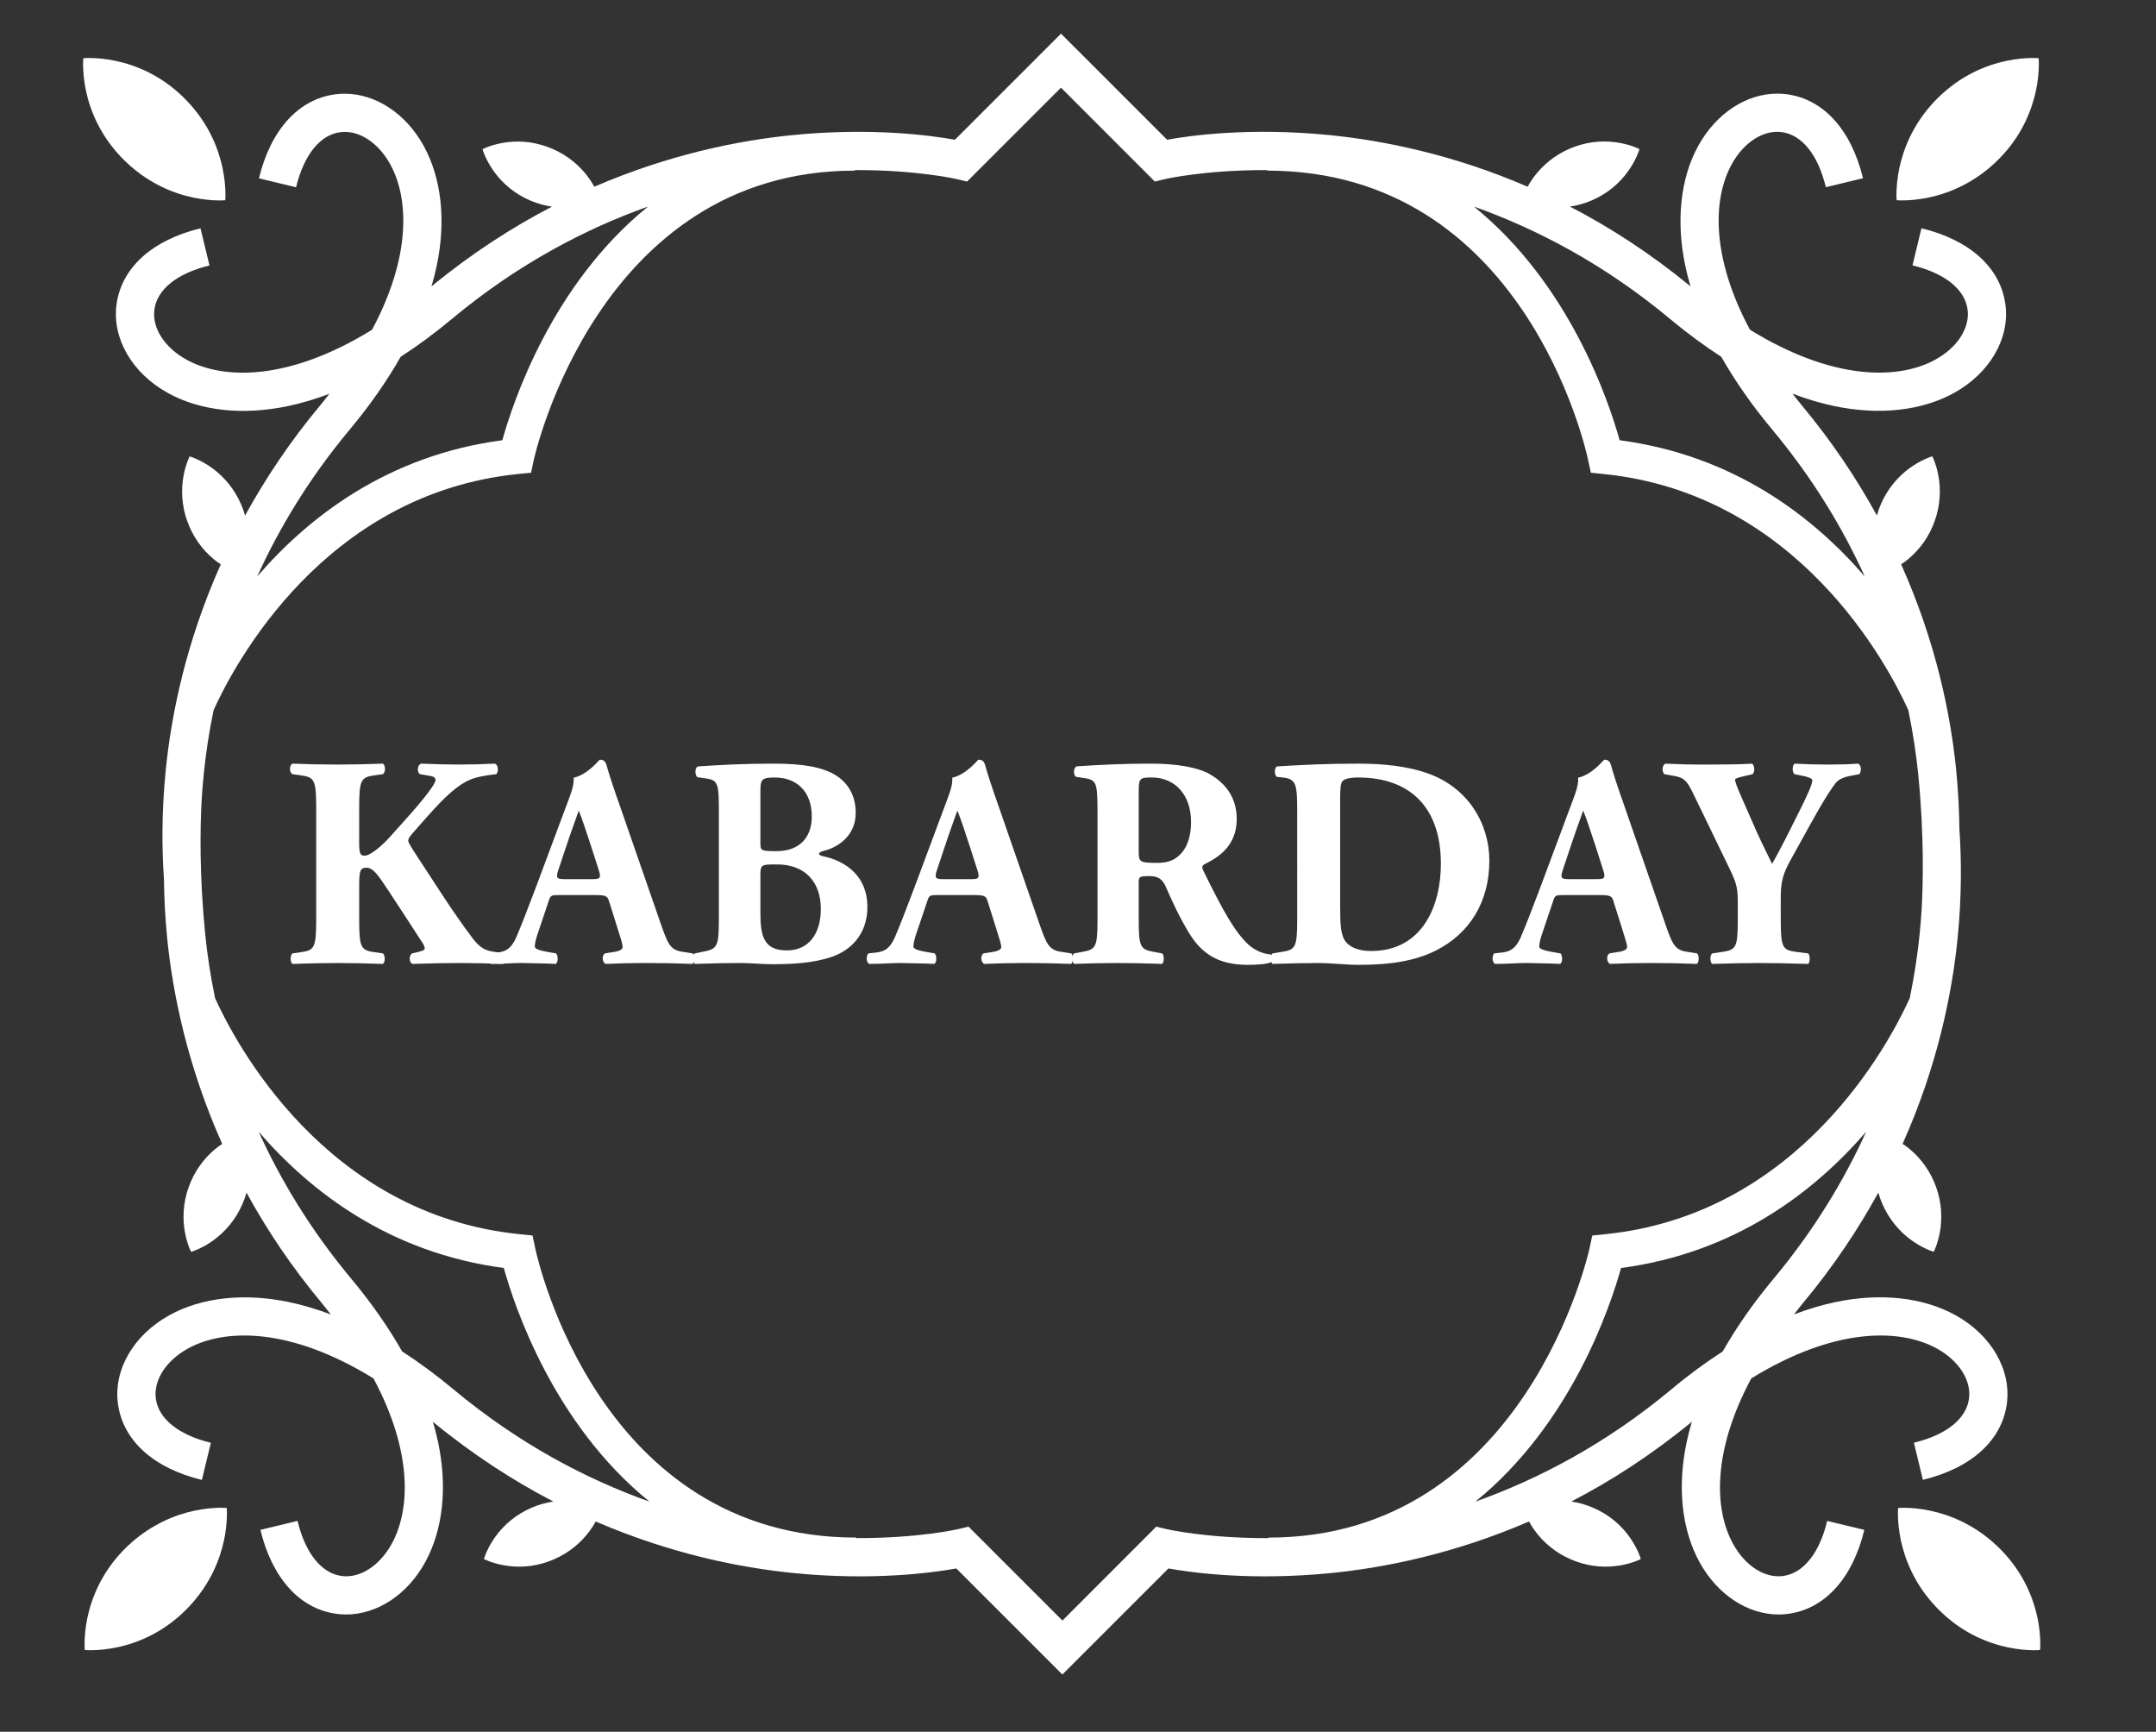 <?xml version="1.0" encoding="utf-8"?>
<!-- Generator: Adobe Illustrator 16.0.0, SVG Export Plug-In . SVG Version: 6.00 Build 0)  -->
<!DOCTYPE svg PUBLIC "-//W3C//DTD SVG 1.1//EN" "http://www.w3.org/Graphics/SVG/1.1/DTD/svg11.dtd">
<svg version="1.1" id="Layer_1" xmlns="http://www.w3.org/2000/svg" xmlns:xlink="http://www.w3.org/1999/xlink" x="0px" y="0px"
	 width="99.212px" height="79.676px" viewBox="0 0 99.212 79.676" enable-background="new 0 0 99.212 79.676" xml:space="preserve">
<rect x="0" y="0" width="99.212" height="79.676" fill="#333333" stroke="none"/>
<path fill-rule="evenodd" clip-rule="evenodd" fill="#FFFFFF" d="M16.529,38.856c0,0.458,0.083,0.512,0.25,0.512
	c0.29,0,0.872-0.539,1.107-0.802c0.733-0.816,1.536-1.675,1.979-2.326c0.124-0.18,0.179-0.304,0.179-0.359
	c0-0.057-0.055-0.153-0.235-0.18l-0.483-0.083c-0.153-0.097-0.125-0.429,0.055-0.484c0.706,0.028,1.218,0.042,1.715,0.042
	c0.512,0,1.121-0.014,1.674-0.042c0.166,0.055,0.18,0.374,0.069,0.484c-0.484,0.055-0.899,0.125-1.19,0.249
	c-0.554,0.222-1.148,0.747-2.048,1.771l-0.636,0.721c-0.139,0.152-0.18,0.262-0.18,0.317c0,0.069,0.083,0.235,0.498,0.859
	c0.691,1.038,1.507,2.366,2.448,3.612c0.374,0.498,0.638,0.594,1.023,0.648l0.444,0.07c0.083,0.125,0.083,0.415-0.041,0.484
	c-0.692-0.027-1.356-0.042-1.994-0.042c-0.705,0-1.396,0.015-2.172,0.042c-0.179-0.055-0.179-0.401-0.027-0.484l0.345-0.083
	c0.153-0.042,0.236-0.084,0.236-0.138c0-0.056-0.027-0.152-0.111-0.277c-0.083-0.125-0.664-1.023-0.802-1.231l-0.733-1.121
	c-0.499-0.762-0.734-1.093-1.038-1.093c-0.318,0-0.333,0.193-0.333,0.94v1.453c0,1.287,0.083,1.411,0.706,1.494l0.387,0.056
	c0.111,0.098,0.111,0.4,0,0.484c-0.734-0.027-1.425-0.042-2.09-0.042c-0.621,0-1.341,0.015-2.074,0.042
	c-0.111-0.084-0.111-0.401,0-0.484l0.387-0.056c0.623-0.083,0.706-0.207,0.706-1.494v-5.147c0-1.287-0.083-1.412-0.706-1.495
	l-0.387-0.055c-0.153-0.083-0.153-0.402,0-0.484c0.691,0.028,1.383,0.042,2.074,0.042c0.665,0,1.356-0.014,2.09-0.042
	c0.125,0.083,0.125,0.401,0,0.484l-0.387,0.055c-0.623,0.083-0.706,0.208-0.706,1.495V38.856z"/>
<path fill-rule="evenodd" clip-rule="evenodd" fill="#FFFFFF" d="M27.282,40.448c0.318,0,0.388-0.041,0.277-0.4l-0.361-1.121
	c-0.193-0.596-0.442-1.343-0.566-1.633c-0.111,0.318-0.387,1.066-0.595,1.702l-0.346,1.038c-0.125,0.374-0.056,0.415,0.291,0.415
	H27.282L27.282,40.448z M25.705,41.18c-0.333,0-0.374,0.015-0.457,0.277l-0.54,1.605c-0.083,0.277-0.097,0.388-0.097,0.498
	c0,0.084,0.179,0.166,0.567,0.234l0.415,0.07c0.083,0.098,0.111,0.415-0.027,0.484c-0.485-0.027-0.982-0.027-1.564-0.042
	c-0.47,0-0.789,0.042-1.424,0.042c-0.153-0.084-0.139-0.375-0.042-0.484l0.373-0.041c0.333-0.042,0.609-0.152,0.844-0.692
	c0.235-0.554,0.498-1.218,0.872-2.214l1.26-3.376c0.318-0.873,0.553-1.356,0.512-1.758c0.665-0.152,1.176-0.83,1.204-0.83
	c0.179,0,0.262,0.069,0.317,0.276c0.111,0.401,0.277,0.914,0.624,1.896l1.881,5.425c0.291,0.83,0.415,1.147,0.927,1.231l0.526,0.083
	c0.083,0.068,0.111,0.4-0.014,0.484c-0.664-0.027-1.411-0.042-2.131-0.042c-0.692,0-1.231,0.015-1.868,0.042
	c-0.152-0.084-0.18-0.375-0.027-0.484l0.443-0.07c0.317-0.055,0.374-0.15,0.374-0.234c0-0.098-0.098-0.429-0.264-0.941l-0.374-1.189
	c-0.069-0.221-0.179-0.25-0.665-0.25H25.705z"/>
<path fill-rule="evenodd" clip-rule="evenodd" fill="#FFFFFF" d="M34.991,41.97c0,1.078,0.138,1.757,1.218,1.757
	c1.024,0,1.563-0.788,1.563-1.909c0-1.204-0.691-2.047-2.02-2.047c-0.761,0-0.761,0.012-0.761,0.566V41.97L34.991,41.97z
	 M34.991,38.773c0,0.36,0.014,0.388,0.732,0.388c1.191,0,1.633-0.762,1.633-1.591c0-1.204-0.747-1.799-1.701-1.799
	c-0.65,0-0.664,0.111-0.664,0.72V38.773L34.991,38.773z M33.081,37.432c0-1.397-0.028-1.536-0.609-1.619l-0.374-0.055
	c-0.124-0.07-0.152-0.485,0.056-0.499c1.051-0.069,2.061-0.125,3.445-0.125c1.328,0,2.213,0.152,2.822,0.511
	c0.595,0.36,0.956,0.942,0.956,1.758c0,1.162-0.983,1.619-1.413,1.729c-0.139,0.028-0.277,0.083-0.277,0.152
	c0,0.042,0.069,0.083,0.195,0.111c1.093,0.234,2.02,0.955,2.033,2.295c0.014,1.274-0.747,2.021-1.619,2.326
	c-0.871,0.305-1.909,0.346-2.753,0.346c-0.499,0-1.024-0.056-1.424-0.056c-0.679,0-1.356,0.015-2.146,0.042
	c-0.111-0.084-0.111-0.442,0-0.484l0.401-0.082c0.624-0.126,0.706-0.223,0.706-1.468V37.432z"/>
<path fill-rule="evenodd" clip-rule="evenodd" fill="#FFFFFF" d="M44.705,40.448c0.319,0,0.389-0.041,0.277-0.4l-0.36-1.121
	c-0.193-0.596-0.442-1.343-0.567-1.633c-0.112,0.318-0.388,1.066-0.594,1.702l-0.347,1.038c-0.124,0.374-0.055,0.415,0.291,0.415
	H44.705L44.705,40.448z M43.128,41.18c-0.333,0-0.374,0.015-0.457,0.277l-0.541,1.605c-0.083,0.277-0.097,0.388-0.097,0.498
	c0,0.084,0.18,0.166,0.567,0.234l0.415,0.07c0.083,0.098,0.111,0.415-0.027,0.484c-0.485-0.027-0.982-0.027-1.564-0.042
	c-0.47,0-0.79,0.042-1.425,0.042c-0.153-0.084-0.138-0.375-0.042-0.484l0.374-0.041c0.332-0.042,0.609-0.152,0.844-0.692
	c0.235-0.554,0.498-1.218,0.871-2.214l1.259-3.376c0.318-0.873,0.554-1.356,0.512-1.758c0.666-0.152,1.177-0.83,1.205-0.83
	c0.179,0,0.263,0.069,0.318,0.276c0.111,0.401,0.277,0.914,0.623,1.896l1.882,5.425c0.291,0.83,0.416,1.147,0.927,1.231l0.526,0.083
	c0.083,0.068,0.11,0.4-0.014,0.484c-0.664-0.027-1.411-0.042-2.131-0.042c-0.692,0-1.232,0.015-1.868,0.042
	c-0.152-0.084-0.18-0.375-0.028-0.484l0.444-0.07c0.317-0.055,0.374-0.15,0.374-0.234c0-0.098-0.098-0.429-0.265-0.941l-0.374-1.189
	c-0.068-0.221-0.179-0.25-0.664-0.25H43.128z"/>
<path fill-rule="evenodd" clip-rule="evenodd" fill="#FFFFFF" d="M52.4,39.175c0,0.484,0.041,0.525,0.857,0.525
	c0.498,0,0.788-0.125,1.052-0.388c0.235-0.235,0.499-0.678,0.499-1.494c0-1.246-0.734-2.048-1.813-2.048
	c-0.567,0-0.595,0.042-0.595,0.706V39.175L52.4,39.175z M50.503,37.417c0-1.383-0.027-1.536-0.609-1.619l-0.374-0.056
	c-0.138-0.069-0.138-0.415,0.028-0.484c1.036-0.069,2.116-0.125,3.431-0.125c1.178,0,2.186,0.18,2.713,0.499
	c0.803,0.471,1.218,1.163,1.218,2.048c0,1.232-0.831,1.758-1.468,2.076c-0.139,0.069-0.139,0.152-0.068,0.305
	c0.912,1.854,1.48,2.891,2.145,3.459c0.359,0.29,0.72,0.373,0.928,0.387c0.124,0.068,0.124,0.277,0.055,0.36
	c-0.222,0.097-0.664,0.124-1.094,0.124c-1.272,0-2.074-0.457-2.685-1.452c-0.442-0.734-0.761-1.411-1.078-2.145
	c-0.167-0.374-0.388-0.485-0.733-0.485c-0.484,0-0.512,0.028-0.512,0.305v1.701c0,1.274,0.083,1.371,0.705,1.481l0.373,0.069
	c0.098,0.068,0.098,0.401,0,0.482c-0.732-0.025-1.369-0.04-2.033-0.04c-0.691,0-1.301,0.015-2.021,0.04
	c-0.11-0.081-0.11-0.414,0-0.482l0.374-0.069c0.623-0.11,0.706-0.207,0.706-1.481V37.417z"/>
<path fill-rule="evenodd" clip-rule="evenodd" fill="#FFFFFF" d="M61.671,41.803c0,0.763,0.027,1.26,0.276,1.551
	c0.249,0.276,0.65,0.4,1.147,0.4c2.395,0,3.211-2.131,3.211-4.012c0-2.491-1.314-3.971-3.818-3.971c-0.373,0-0.637,0.069-0.72,0.18
	c-0.082,0.11-0.097,0.374-0.097,0.802V41.803L61.671,41.803z M59.693,37.417c0-1.315-0.028-1.577-0.664-1.646l-0.264-0.028
	c-0.139-0.069-0.139-0.471,0.028-0.484c1.163-0.069,2.241-0.125,3.708-0.125c1.135,0,2.27,0.111,3.224,0.456
	c1.813,0.65,2.81,2.283,2.81,4.013c0,1.854-0.885,3.348-2.477,4.137c-0.941,0.471-2.076,0.651-3.501,0.651
	c-0.651,0-1.343-0.084-1.841-0.084c-0.663,0-1.369,0.015-2.158,0.042c-0.111-0.084-0.111-0.416,0-0.484l0.428-0.07
	c0.623-0.097,0.707-0.206,0.707-1.479V37.417z"/>
<path fill-rule="evenodd" clip-rule="evenodd" fill="#FFFFFF" d="M73.503,40.448c0.318,0,0.389-0.041,0.277-0.4l-0.36-1.121
	c-0.193-0.596-0.442-1.343-0.567-1.633c-0.111,0.318-0.387,1.066-0.594,1.702l-0.348,1.038c-0.123,0.374-0.055,0.415,0.291,0.415
	H73.503L73.503,40.448z M71.926,41.18c-0.333,0-0.374,0.015-0.456,0.277l-0.541,1.605c-0.082,0.277-0.097,0.388-0.097,0.498
	c0,0.084,0.18,0.166,0.567,0.234l0.415,0.07c0.083,0.098,0.111,0.415-0.026,0.484c-0.485-0.027-0.982-0.027-1.564-0.042
	c-0.471,0-0.789,0.042-1.426,0.042c-0.152-0.084-0.138-0.375-0.041-0.484l0.374-0.041c0.332-0.042,0.608-0.152,0.845-0.692
	c0.234-0.554,0.497-1.218,0.871-2.214l1.259-3.376c0.317-0.873,0.554-1.356,0.512-1.758c0.665-0.152,1.177-0.83,1.204-0.83
	c0.18,0,0.263,0.069,0.318,0.276c0.11,0.401,0.277,0.914,0.623,1.896l1.882,5.425c0.29,0.83,0.415,1.147,0.927,1.231l0.525,0.083
	c0.084,0.068,0.111,0.4-0.014,0.484c-0.664-0.027-1.411-0.042-2.131-0.042c-0.692,0-1.231,0.015-1.868,0.042
	c-0.151-0.084-0.18-0.375-0.027-0.484l0.443-0.07c0.317-0.055,0.374-0.15,0.374-0.234c0-0.098-0.098-0.429-0.265-0.941l-0.374-1.189
	c-0.068-0.221-0.179-0.25-0.663-0.25H71.926z"/>
<path fill-rule="evenodd" clip-rule="evenodd" fill="#FFFFFF" d="M81.945,42.316c0,1.287,0.084,1.397,0.705,1.479l0.555,0.07
	c0.096,0.083,0.096,0.4,0,0.484c-0.9-0.027-1.578-0.042-2.242-0.042c-0.663,0-1.355,0.015-2.172,0.042
	c-0.112-0.084-0.112-0.401,0-0.484l0.471-0.07c0.622-0.097,0.705-0.192,0.705-1.479v-0.692c0-0.691-0.014-0.913-0.373-1.646
	l-1.647-3.404c-0.276-0.567-0.4-0.788-0.886-0.871l-0.471-0.083c-0.123-0.11-0.11-0.443,0.056-0.484
	c0.624,0.028,1.136,0.042,1.951,0.042c0.845,0,1.55-0.014,2.021-0.042c0.124,0.055,0.152,0.374,0.027,0.484l-0.471,0.11
	c-0.248,0.056-0.332,0.112-0.332,0.126c0,0.109,0.07,0.318,0.36,0.968l0.65,1.479c0.206,0.457,0.526,1.094,0.692,1.44
	c0.4-0.678,0.829-1.578,1.189-2.284c0.498-0.982,0.664-1.398,0.664-1.563c0-0.083-0.221-0.167-0.554-0.222l-0.263-0.055
	c-0.111-0.07-0.125-0.415,0.014-0.484c0.553,0.028,1.053,0.042,1.549,0.042c0.527,0,0.955-0.014,1.357-0.042
	c0.166,0.055,0.166,0.388,0.055,0.484l-0.359,0.068c-0.249,0.042-0.566,0.138-0.72,0.333c-0.208,0.263-0.54,0.761-1.203,1.965
	l-0.872,1.577c-0.36,0.65-0.457,0.997-0.457,1.786V42.316z"/>
<path fill-rule="evenodd" clip-rule="evenodd" fill="#FFFFFF" d="M4.038,4.515c0.13,0.482,0.333,0.994,0.614,1.479
	C4.93,6.483,5.284,6.944,5.695,7.351C6.104,7.758,6.566,8.113,7.054,8.39c0.488,0.28,0.999,0.484,1.48,0.614
	c0.242,0.065,0.473,0.114,0.688,0.146c0.217,0.033,0.413,0.054,0.582,0.063c0.084,0.005,0.161,0.008,0.231,0.008
	c0.067,0.001,0.126,0,0.176-0.002c0.048,0,0.089-0.004,0.115-0.005l0.04-0.001c0,0,0-0.014,0.002-0.039
	c0.001-0.027,0.005-0.067,0.006-0.117c0-0.048,0.001-0.109,0-0.177c0-0.07-0.003-0.146-0.009-0.229
	c-0.009-0.17-0.029-0.367-0.063-0.583c-0.032-0.216-0.08-0.449-0.146-0.688C10.026,6.898,9.824,6.387,9.545,5.9
	c-0.278-0.488-0.633-0.95-1.04-1.36C8.099,4.131,7.637,3.776,7.149,3.497c-0.486-0.28-0.998-0.483-1.48-0.613
	c-0.242-0.065-0.474-0.114-0.69-0.146C4.764,2.705,4.566,2.685,4.396,2.677C4.312,2.672,4.234,2.669,4.165,2.669
	c-0.066-0.002-0.128,0-0.177,0.001c-0.048,0-0.089,0.004-0.115,0.006c-0.027,0.001-0.04,0.002-0.04,0.002s-0.001,0.014-0.002,0.04
	C3.829,2.745,3.825,2.786,3.825,2.834c-0.002,0.05-0.004,0.11-0.002,0.177c0,0.07,0.004,0.147,0.009,0.231
	C3.839,3.413,3.86,3.609,3.893,3.825C3.923,4.042,3.974,4.273,4.038,4.515z"/>
<path fill-rule="evenodd" clip-rule="evenodd" fill="#FFFFFF" d="M87.279,9.212l0.04,0.002c0.024,0.001,0.066,0.005,0.114,0.005
	c0.049,0.002,0.108,0.003,0.176,0.001c0.07,0,0.146-0.003,0.23-0.009c0.17-0.009,0.367-0.029,0.582-0.063
	c0.217-0.031,0.447-0.081,0.689-0.146c0.481-0.13,0.992-0.333,1.479-0.614c0.488-0.276,0.95-0.631,1.359-1.038
	c0.411-0.406,0.765-0.868,1.044-1.356c0.279-0.487,0.482-0.998,0.613-1.481c0.064-0.241,0.114-0.472,0.146-0.689
	c0.032-0.217,0.054-0.413,0.061-0.584c0.005-0.083,0.009-0.16,0.009-0.23c0.002-0.066,0-0.127-0.002-0.177
	c0-0.048-0.004-0.088-0.006-0.116c-0.001-0.026-0.002-0.039-0.002-0.039s-0.013-0.001-0.039-0.002c-0.027,0-0.067-0.005-0.116-0.005
	c-0.05-0.002-0.11-0.003-0.178-0.002c-0.069,0-0.146,0.003-0.231,0.008c-0.168,0.007-0.365,0.028-0.582,0.062
	c-0.216,0.032-0.449,0.08-0.689,0.146c-0.482,0.129-0.994,0.333-1.48,0.612c-0.487,0.279-0.949,0.635-1.357,1.044
	C88.732,4.95,88.378,5.412,88.1,5.9c-0.279,0.487-0.481,0.998-0.613,1.48c-0.065,0.241-0.114,0.472-0.146,0.69
	c-0.033,0.214-0.053,0.412-0.062,0.582c-0.007,0.083-0.01,0.16-0.01,0.23c-0.002,0.067,0,0.127,0,0.176
	c0.002,0.049,0.005,0.09,0.006,0.116C87.277,9.199,87.279,9.212,87.279,9.212z"/>
<path fill-rule="evenodd" clip-rule="evenodd" fill="#FFFFFF" d="M10.434,69.379l-0.041-0.002c-0.025-0.001-0.067-0.005-0.114-0.005
	c-0.049-0.003-0.109-0.003-0.176-0.002c-0.07,0-0.146,0.003-0.23,0.009c-0.169,0.01-0.367,0.029-0.582,0.063
	c-0.217,0.032-0.447,0.082-0.689,0.146c-0.481,0.131-0.993,0.334-1.479,0.615c-0.489,0.275-0.951,0.631-1.36,1.037
	c-0.411,0.407-0.765,0.869-1.043,1.355c-0.279,0.488-0.483,0.999-0.613,1.481c-0.065,0.241-0.114,0.472-0.146,0.689
	c-0.032,0.217-0.054,0.413-0.061,0.583c-0.005,0.084-0.009,0.161-0.009,0.23c-0.001,0.067,0,0.127,0.003,0.178
	c0,0.049,0.004,0.088,0.005,0.116C3.898,75.901,3.9,75.914,3.9,75.914s0.012,0.001,0.04,0.003c0.026,0,0.066,0.005,0.115,0.005
	c0.05,0.001,0.111,0.004,0.178,0.001c0.069,0,0.146-0.002,0.231-0.008c0.169-0.007,0.366-0.027,0.583-0.062
	c0.215-0.031,0.449-0.079,0.689-0.146c0.482-0.129,0.994-0.333,1.48-0.612c0.487-0.278,0.949-0.634,1.356-1.044
	c0.407-0.408,0.761-0.871,1.039-1.359c0.279-0.486,0.482-0.998,0.613-1.479c0.065-0.241,0.115-0.472,0.146-0.689
	c0.033-0.215,0.053-0.412,0.063-0.582c0.006-0.083,0.009-0.16,0.009-0.229c0.002-0.068,0-0.128,0-0.178
	c-0.001-0.049-0.005-0.089-0.006-0.115C10.435,69.393,10.434,69.379,10.434,69.379z"/>
<path fill-rule="evenodd" clip-rule="evenodd" fill="#FFFFFF" d="M76.928,63.909c-3.056,2.549-6.178,4.161-9.038,5.18
	c4.41-3.564,6.215-8.985,6.705-10.75c5.248-0.693,8.893-3.504,11.279-6.268c-1.002,2.203-2.373,4.5-4.259,6.761
	c-0.938,1.124-1.713,2.241-2.341,3.345C78.498,62.68,77.714,63.252,76.928,63.909L76.928,63.909z M53.688,70.354
	c0.022,0.006,1.849,0.425,4.688,0.412v-0.023c11.832,0,14.744-13.183,14.771-13.316l0.123-0.582l0.592-0.061
	c8.94-0.9,13.084-8.799,14.018-10.859c0.22-1.061,0.365-2.053,0.455-2.943c0.035-0.357,0.063-0.701,0.086-1.038
	c0.075-1.233,0.131-3.483-0.152-6.331c-0.09-0.891-0.235-1.884-0.455-2.944c-0.934-2.061-5.078-9.958-14.018-10.86l-0.59-0.059
	l-0.125-0.582C72.967,20.623,70.118,7.85,58.31,7.85V7.826c-2.84-0.012-4.667,0.406-4.689,0.412l-0.479,0.115l-4.319-4.32
	l-4.321,4.32l-0.479-0.115c-0.022-0.005-1.849-0.424-4.689-0.412V7.85c-11.832,0-14.744,13.182-14.772,13.316l-0.123,0.583
	l-0.592,0.059c-8.94,0.901-13.083,8.799-14.017,10.86c-0.219,1.061-0.366,2.054-0.454,2.944c-0.042,0.412-0.072,0.808-0.097,1.197
	c-0.069,1.263-0.108,3.445,0.164,6.172c0.088,0.891,0.235,1.883,0.454,2.943c0.934,2.061,5.078,9.959,14.017,10.859l0.591,0.061
	l0.124,0.582c0.115,0.543,2.964,13.316,14.772,13.316v0.023c2.841,0.013,4.667-0.406,4.689-0.412l0.479-0.114l4.321,4.32l4.318-4.32
	L53.688,70.354L53.688,70.354z M18.503,62.176c-0.628-1.105-1.403-2.221-2.341-3.345c-1.886-2.261-3.257-4.558-4.259-6.761
	c2.387,2.764,6.031,5.574,11.28,6.268c0.49,1.765,2.294,7.186,6.705,10.75c-2.86-1.019-5.982-2.631-9.038-5.18
	C20.063,63.252,19.282,62.68,18.503,62.176L18.503,62.176z M16.096,19.761c0.938-1.124,1.713-2.24,2.341-3.345
	c0.778-0.504,1.56-1.077,2.346-1.732c3.056-2.55,6.178-4.162,9.038-5.18c-4.411,3.564-6.215,8.984-6.705,10.75
	c-5.248,0.694-8.893,3.502-11.279,6.267C12.838,24.318,14.209,22.022,16.096,19.761L16.096,19.761z M79.208,16.416
	c0.628,1.105,1.403,2.221,2.341,3.345c1.887,2.261,3.258,4.557,4.26,6.76c-2.387-2.765-6.031-5.573-11.279-6.267
	c-0.49-1.765-2.295-7.186-6.705-10.75c2.859,1.018,5.981,2.63,9.038,5.18C77.648,15.339,78.43,15.912,79.208,16.416L79.208,16.416z
	 M89.134,62.047c1.008,0.557,1.586,1.461,1.473,2.303c-0.125,0.93-1.048,1.67-2.535,2.028l0.412,1.708
	c2.23-0.539,3.638-1.816,3.864-3.502c0.21-1.565-0.718-3.165-2.364-4.074c-1.491-0.824-3.452-1.037-5.521-0.603
	c-0.631,0.133-1.268,0.324-1.91,0.568c0.135-0.173,0.266-0.345,0.412-0.52c1.41-1.691,2.545-3.401,3.469-5.085
	c0.049,0.18,0.112,0.356,0.188,0.527c0.148,0.338,0.34,0.656,0.568,0.936c0.225,0.28,0.484,0.521,0.742,0.709
	c0.259,0.191,0.514,0.332,0.715,0.421c0.098,0.046,0.188,0.076,0.242,0.099c0.028,0.012,0.055,0.02,0.07,0.023
	c0.017,0.005,0.025,0.008,0.025,0.008s0.004-0.008,0.011-0.023c0.007-0.015,0.021-0.038,0.03-0.066
	c0.021-0.057,0.063-0.144,0.096-0.246c0.07-0.206,0.143-0.49,0.182-0.808c0.037-0.319,0.039-0.672-0.01-1.028
	c-0.049-0.355-0.15-0.715-0.297-1.054c-0.145-0.339-0.339-0.658-0.564-0.938c-0.225-0.28-0.483-0.521-0.742-0.71
	c-0.048-0.035-0.094-0.059-0.14-0.091c1.6-3.575,2.278-6.905,2.534-9.476c0.197-1.985,0.173-3.688,0.081-5.016
	c-0.01-0.829-0.052-1.73-0.147-2.702c-0.256-2.57-0.936-5.901-2.535-9.476c0.047-0.031,0.092-0.056,0.141-0.091
	c0.258-0.19,0.518-0.429,0.742-0.71c0.226-0.278,0.418-0.598,0.564-0.937c0.146-0.34,0.248-0.698,0.296-1.055
	c0.05-0.355,0.048-0.708,0.011-1.028c-0.039-0.317-0.111-0.602-0.183-0.809c-0.032-0.102-0.073-0.189-0.095-0.245
	c-0.01-0.029-0.023-0.052-0.03-0.068c-0.007-0.015-0.011-0.022-0.011-0.022s-0.009,0.003-0.025,0.008
	c-0.016,0.005-0.042,0.012-0.07,0.024c-0.055,0.021-0.146,0.053-0.242,0.099c-0.201,0.089-0.457,0.229-0.716,0.419
	c-0.258,0.189-0.517,0.429-0.743,0.709c-0.227,0.279-0.419,0.597-0.567,0.936c-0.075,0.172-0.138,0.348-0.187,0.526
	c-0.924-1.682-2.059-3.393-3.469-5.084c-0.146-0.176-0.277-0.347-0.413-0.519c0.644,0.244,1.28,0.436,1.911,0.568
	c2.068,0.435,4.029,0.222,5.521-0.602c1.647-0.91,2.575-2.509,2.364-4.074c-0.227-1.687-1.634-2.963-3.863-3.503l-0.412,1.708
	c1.486,0.359,2.41,1.099,2.535,2.029c0.113,0.841-0.465,1.746-1.473,2.302c-1.732,0.958-4.762,0.962-8.544-1.373
	c-1.792-3.35-1.712-6.028-0.833-7.617c0.555-1.008,1.458-1.586,2.301-1.472c0.929,0.124,1.669,1.048,2.027,2.534l1.71-0.412
	c-0.541-2.229-1.817-3.638-3.503-3.864c-0.148-0.02-0.295-0.029-0.441-0.029c-1.42,0-2.809,0.902-3.634,2.394
	c-0.823,1.491-1.036,3.452-0.602,5.522c0.065,0.314,0.147,0.631,0.241,0.95c-1.848-1.518-3.719-2.723-5.545-3.668
	c0.338-0.051,0.68-0.146,1-0.285c0.341-0.146,0.659-0.338,0.938-0.563c0.28-0.225,0.521-0.484,0.71-0.742
	c0.188-0.26,0.33-0.517,0.419-0.716c0.046-0.098,0.075-0.19,0.099-0.245c0.01-0.028,0.018-0.054,0.021-0.07
	c0.007-0.017,0.01-0.025,0.01-0.025s-0.01-0.004-0.024-0.011c-0.015-0.007-0.038-0.02-0.067-0.03
	c-0.056-0.022-0.143-0.064-0.244-0.097c-0.209-0.07-0.492-0.145-0.811-0.183c-0.318-0.04-0.672-0.04-1.027,0.009
	c-0.355,0.051-0.714,0.152-1.052,0.299c-0.341,0.148-0.658,0.341-0.937,0.567C71,7.643,70.759,7.901,70.57,8.16
	c-0.108,0.148-0.197,0.292-0.273,0.43c-3.437-1.485-6.629-2.125-9.111-2.374c-3.656-0.364-6.404,0.017-7.48,0.213l-4.877-4.875
	l-0.004,0.006l-0.007-0.006L43.941,6.43c-1.077-0.196-3.826-0.577-7.481-0.213c-2.483,0.248-5.675,0.889-9.111,2.374
	c-0.077-0.138-0.165-0.282-0.274-0.43c-0.189-0.259-0.43-0.518-0.709-0.744c-0.279-0.226-0.598-0.419-0.938-0.567
	c-0.338-0.146-0.696-0.248-1.052-0.299c-0.355-0.049-0.708-0.049-1.026-0.009c-0.319,0.038-0.604,0.113-0.81,0.183
	c-0.103,0.033-0.189,0.075-0.246,0.097c-0.028,0.011-0.052,0.023-0.066,0.03c-0.016,0.007-0.025,0.011-0.025,0.011
	s0.002,0.008,0.009,0.025c0.005,0.016,0.011,0.042,0.023,0.07c0.022,0.055,0.052,0.147,0.098,0.245
	c0.089,0.199,0.229,0.456,0.418,0.716c0.191,0.258,0.431,0.517,0.71,0.742c0.279,0.226,0.599,0.418,0.938,0.563
	c0.322,0.139,0.662,0.234,1,0.285c-1.827,0.946-3.697,2.15-5.544,3.668c0.094-0.318,0.175-0.636,0.242-0.95
	c0.435-2.07,0.221-4.031-0.603-5.522c-0.824-1.492-2.213-2.394-3.633-2.394c-0.146,0-0.294,0.01-0.442,0.029
	c-1.686,0.226-2.963,1.635-3.502,3.864l1.708,0.412c0.36-1.485,1.099-2.41,2.029-2.534c0.843-0.114,1.745,0.464,2.301,1.472
	c0.877,1.589,0.958,4.267-0.834,7.617c-3.783,2.335-6.813,2.33-8.544,1.373c-1.007-0.556-1.586-1.46-1.472-2.302
	c0.125-0.93,1.049-1.67,2.535-2.029l-0.413-1.708c-2.229,0.54-3.637,1.816-3.864,3.503c-0.211,1.564,0.718,3.164,2.365,4.074
	c1.49,0.824,3.451,1.037,5.52,0.602c0.631-0.132,1.269-0.324,1.912-0.568c-0.136,0.172-0.266,0.343-0.413,0.519
	c-1.411,1.691-2.545,3.402-3.469,5.084c-0.05-0.178-0.112-0.354-0.188-0.526c-0.148-0.339-0.34-0.657-0.567-0.936
	c-0.226-0.28-0.485-0.52-0.742-0.709c-0.26-0.19-0.515-0.33-0.715-0.419c-0.097-0.046-0.188-0.077-0.244-0.099
	c-0.027-0.012-0.054-0.019-0.07-0.024c-0.017-0.005-0.024-0.008-0.024-0.008s-0.004,0.008-0.012,0.022
	c-0.006,0.016-0.02,0.039-0.03,0.068c-0.021,0.056-0.063,0.143-0.095,0.245c-0.071,0.207-0.144,0.491-0.183,0.809
	c-0.038,0.319-0.039,0.672,0.011,1.028c0.048,0.357,0.15,0.715,0.296,1.055c0.146,0.338,0.338,0.658,0.564,0.937
	c0.225,0.281,0.483,0.521,0.743,0.71c0.047,0.035,0.093,0.06,0.139,0.091c-1.599,3.575-2.278,6.906-2.534,9.476
	c-0.198,1.984-0.173,3.688-0.081,5.015c0.009,0.829,0.051,1.731,0.147,2.702c0.257,2.57,0.936,5.9,2.534,9.476
	c-0.046,0.032-0.092,0.056-0.139,0.091c-0.26,0.189-0.519,0.43-0.743,0.71c-0.226,0.279-0.418,0.599-0.564,0.938
	c-0.146,0.339-0.249,0.698-0.297,1.054c-0.049,0.356-0.048,0.709-0.01,1.028c0.039,0.317,0.112,0.602,0.183,0.808
	c0.032,0.103,0.073,0.189,0.095,0.246c0.01,0.028,0.023,0.052,0.03,0.066c0.007,0.016,0.011,0.023,0.011,0.023
	s0.008-0.003,0.025-0.008c0.016-0.004,0.043-0.012,0.07-0.023c0.056-0.022,0.146-0.053,0.243-0.099
	c0.2-0.089,0.456-0.229,0.716-0.421c0.257-0.188,0.516-0.429,0.742-0.709c0.227-0.279,0.419-0.598,0.567-0.936
	c0.075-0.171,0.138-0.348,0.188-0.527c0.922,1.684,2.057,3.394,3.468,5.085c0.146,0.175,0.276,0.347,0.412,0.52
	c-0.643-0.244-1.28-0.436-1.911-0.568c-2.068-0.435-4.029-0.222-5.52,0.603c-1.646,0.909-2.576,2.509-2.365,4.074
	c0.227,1.686,1.635,2.963,3.863,3.502l0.413-1.708C8.22,66.02,7.296,65.28,7.171,64.35c-0.114-0.842,0.465-1.746,1.472-2.303
	c1.732-0.956,4.763-0.962,8.544,1.373c1.792,3.351,1.712,6.028,0.834,7.617c-0.557,1.008-1.459,1.586-2.301,1.472
	c-0.93-0.124-1.669-1.048-2.029-2.534l-1.708,0.412c0.54,2.229,1.816,3.638,3.502,3.863c0.148,0.021,0.296,0.03,0.442,0.03
	c1.419,0,2.809-0.901,3.633-2.394c0.823-1.492,1.037-3.452,0.602-5.522c-0.065-0.315-0.148-0.632-0.242-0.95
	c1.847,1.518,3.718,2.723,5.544,3.668c-0.338,0.052-0.678,0.146-1,0.285c-0.34,0.146-0.659,0.338-0.938,0.563
	c-0.28,0.226-0.52,0.484-0.711,0.743c-0.188,0.26-0.329,0.517-0.417,0.716c-0.046,0.099-0.076,0.189-0.098,0.245
	c-0.012,0.028-0.018,0.055-0.023,0.07c-0.007,0.018-0.009,0.025-0.009,0.025s0.009,0.004,0.025,0.011
	c0.014,0.007,0.038,0.02,0.066,0.03c0.057,0.023,0.143,0.063,0.246,0.097c0.207,0.069,0.491,0.146,0.81,0.183
	c0.318,0.039,0.671,0.041,1.026-0.01c0.355-0.049,0.714-0.15,1.052-0.299c0.34-0.147,0.659-0.341,0.938-0.566
	c0.279-0.227,0.52-0.486,0.708-0.744c0.11-0.148,0.198-0.293,0.274-0.43c3.437,1.485,6.629,2.126,9.112,2.373
	c3.655,0.363,6.404-0.018,7.481-0.212l4.875,4.874l0.007-0.006l0.004,0.006l4.876-4.874c1.076,0.194,3.825,0.575,7.48,0.212
	c2.482-0.247,5.676-0.888,9.112-2.373c0.075,0.137,0.164,0.281,0.273,0.43c0.188,0.258,0.43,0.518,0.71,0.744
	c0.278,0.226,0.596,0.419,0.938,0.566c0.338,0.148,0.695,0.25,1.051,0.299c0.355,0.051,0.709,0.049,1.027,0.01
	c0.318-0.037,0.603-0.113,0.811-0.183c0.102-0.033,0.188-0.073,0.246-0.097c0.027-0.011,0.051-0.023,0.065-0.03
	s0.024-0.011,0.024-0.011s-0.002-0.008-0.01-0.025c-0.004-0.016-0.01-0.042-0.021-0.07c-0.022-0.056-0.053-0.146-0.098-0.245
	c-0.09-0.199-0.23-0.456-0.419-0.716c-0.19-0.259-0.43-0.518-0.711-0.743c-0.279-0.226-0.597-0.417-0.938-0.563
	c-0.321-0.139-0.663-0.233-1.001-0.285c1.827-0.945,3.697-2.15,5.546-3.668c-0.095,0.318-0.176,0.635-0.242,0.95
	c-0.435,2.07-0.222,4.03,0.603,5.522s2.213,2.394,3.633,2.394c0.146,0,0.293-0.01,0.441-0.03c1.686-0.226,2.963-1.635,3.503-3.863
	l-1.709-0.412c-0.359,1.486-1.1,2.41-2.028,2.534c-0.842,0.114-1.745-0.464-2.301-1.472c-0.879-1.589-0.959-4.267,0.834-7.617
	C84.374,61.085,87.402,61.091,89.134,62.047z"/>
<path fill-rule="evenodd" clip-rule="evenodd" fill="#FFFFFF" d="M93.88,75.35c-0.008-0.17-0.029-0.366-0.062-0.583
	c-0.03-0.218-0.081-0.448-0.146-0.689c-0.13-0.482-0.334-0.994-0.613-1.481s-0.633-0.949-1.043-1.355
	c-0.409-0.407-0.871-0.762-1.359-1.038c-0.488-0.28-1-0.483-1.48-0.614c-0.241-0.064-0.473-0.114-0.688-0.146
	c-0.217-0.033-0.413-0.053-0.582-0.063c-0.084-0.006-0.16-0.009-0.23-0.009c-0.067-0.001-0.127-0.001-0.177,0.002
	c-0.047,0-0.089,0.004-0.115,0.005l-0.039,0.002c0,0-0.001,0.014-0.003,0.039c-0.001,0.026-0.005,0.066-0.006,0.115
	c0,0.05-0.003,0.109,0,0.178c0,0.069,0.003,0.146,0.009,0.229c0.009,0.171,0.029,0.368,0.063,0.583
	c0.031,0.218,0.08,0.448,0.146,0.689c0.131,0.481,0.334,0.993,0.612,1.479c0.277,0.488,0.632,0.95,1.04,1.359
	c0.406,0.41,0.868,0.766,1.355,1.044c0.486,0.279,0.998,0.482,1.48,0.612c0.241,0.066,0.474,0.113,0.689,0.146
	c0.217,0.034,0.414,0.055,0.584,0.062c0.084,0.006,0.161,0.008,0.23,0.008c0.066,0.002,0.128,0,0.178-0.001
	c0.048,0,0.089-0.005,0.114-0.006c0.027-0.001,0.04-0.002,0.04-0.002s0.002-0.013,0.003-0.04s0.005-0.066,0.005-0.115
	c0.003-0.051,0.004-0.11,0.003-0.178C93.889,75.511,93.885,75.434,93.88,75.35z"/>
</svg>
